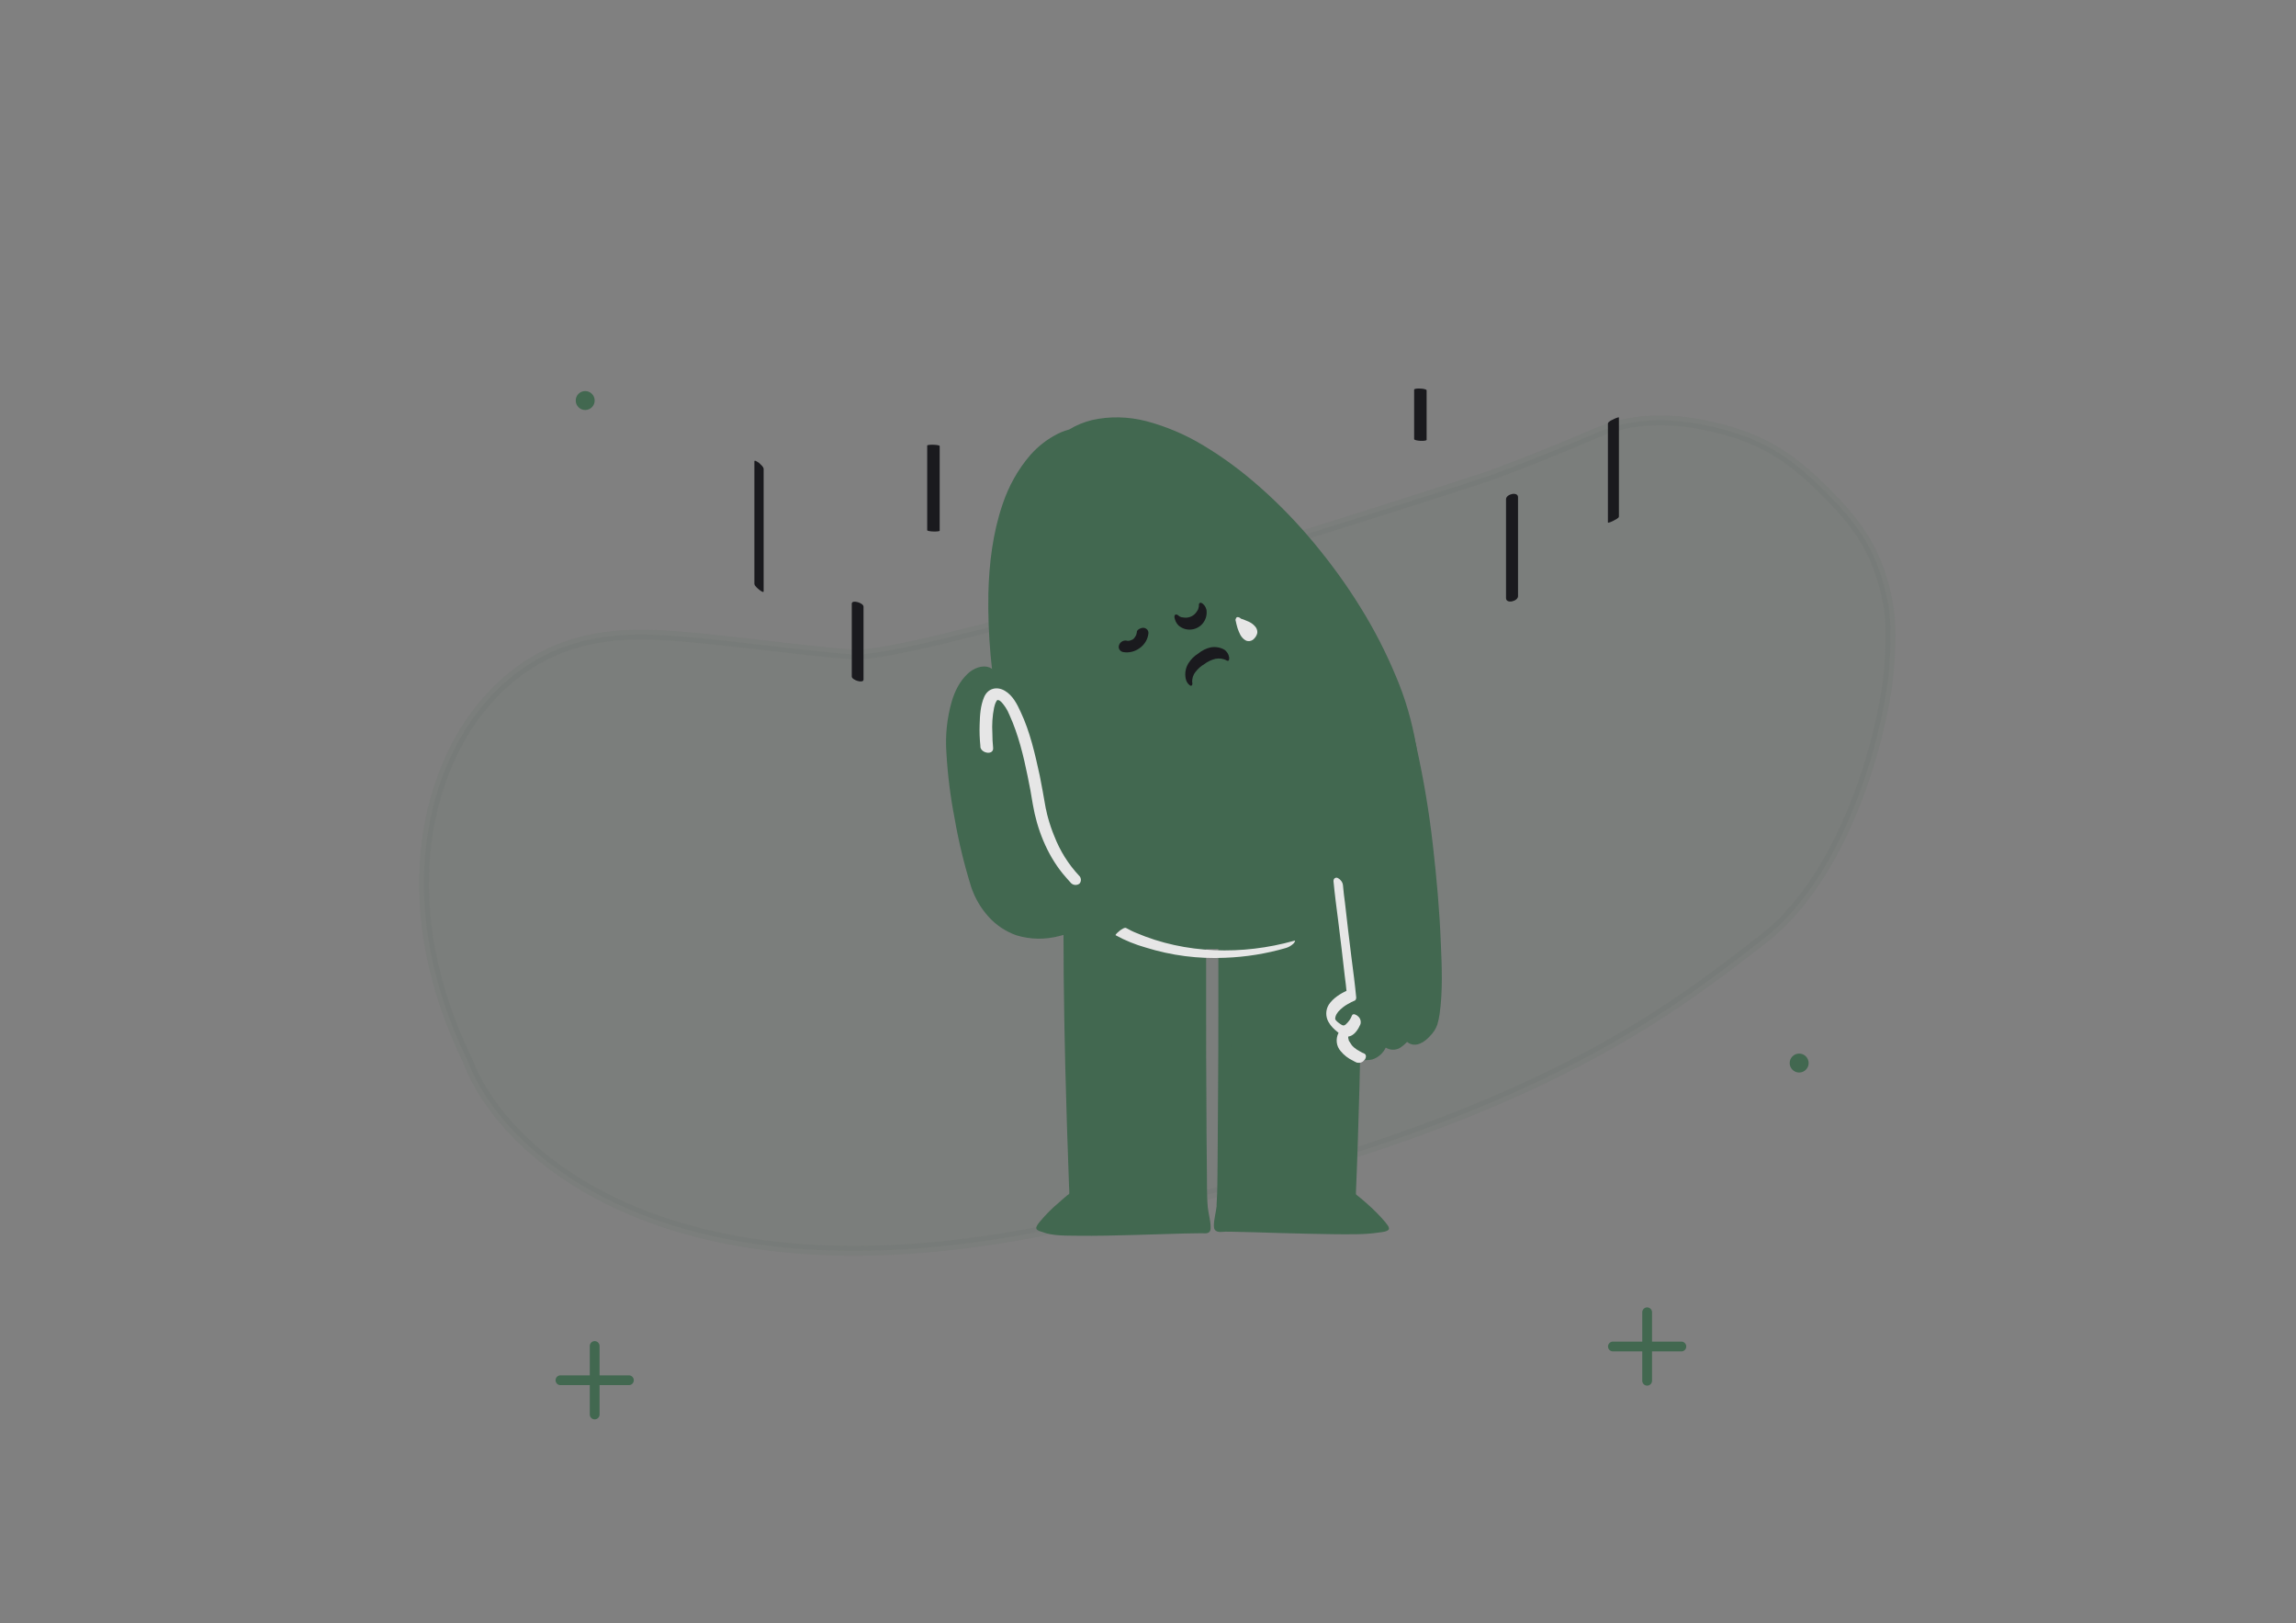 <svg width="331" height="234" viewBox="0 0 331 234" fill="none" xmlns="http://www.w3.org/2000/svg">
<rect x="0" y="0" width="331" height="234" fill="#808080" stroke="none"/>
<g opacity="0.8" clip-path="url(#clip0_18613_6847)">
<path opacity="0.08" d="M272.169 86.904C273.008 91.181 272.169 98.053 272.169 98.053C271.101 106.683 266.002 126.234 254.144 135.396C239.322 146.849 217.23 164.606 149.373 177.626C95.088 188.042 72.151 165.558 67.469 153.014C56.593 130.73 61.449 112.126 68.98 102.485C75.925 93.594 84.445 91.561 91.872 91.475C99.299 91.389 112.178 93.478 122.795 94.336C131.288 95.022 187.578 77.469 214.661 68.607C214.661 68.607 221.439 66.161 230.149 62.403C235.147 60.247 240.576 60.19 245.922 61.317C253.432 62.9 257.661 65.417 263.027 70.751C268.208 75.903 270.782 79.835 272.169 86.904Z" fill="#326144" stroke="#326144" stroke-width="1.41" stroke-linecap="round" stroke-linejoin="round"/>
<path d="M176.292 173.808C176.112 175.716 175.284 177.66 176.724 177.408C178.164 177.156 199.332 178.308 199.332 177.228C199.332 176.148 194.58 172.224 194.58 172.224C194.58 172.224 195.624 147.456 195.372 127.332L176.544 130.68C176.58 130.716 176.58 170.424 176.292 173.808Z" fill="#326144"/>
<path d="M175.392 173.88C175.284 174.816 174.996 175.788 174.996 176.724C174.996 177.66 175.788 177.624 176.508 177.552C176.652 177.552 176.832 177.516 176.976 177.516C176.616 177.552 176.724 177.552 176.796 177.552H176.652C176.868 177.552 176.544 177.552 176.616 177.552H176.796C177.12 177.552 177.408 177.552 177.732 177.552C179.82 177.588 182.052 177.66 184.284 177.732C187.02 177.804 189.792 177.876 192.528 177.912C194.616 177.912 196.74 177.984 198.792 177.66C199.08 177.624 200.124 177.552 200.232 177.156C200.304 176.832 199.836 176.364 199.692 176.148C199.296 175.68 198.864 175.212 198.432 174.78C197.568 173.916 196.668 173.124 195.732 172.368C195.624 172.296 195.552 172.224 195.48 172.152C195.444 172.08 195.516 172.224 195.48 172.152C195.48 172.044 195.48 171.9 195.48 171.792C195.696 166.752 195.84 161.712 195.984 156.672C196.2 147.96 196.344 139.284 196.308 130.572C196.308 129.492 196.308 128.412 196.272 127.332C196.272 127.152 195.192 127.296 195.12 127.296L188.748 128.412L178.632 130.212L176.292 130.608C176.22 130.608 175.644 130.68 175.644 130.824C175.644 132.156 175.644 133.452 175.644 134.784C175.644 138.024 175.644 141.228 175.644 144.468C175.644 148.428 175.644 152.424 175.608 156.384C175.572 160.02 175.572 163.62 175.536 167.256C175.5 169.38 175.536 171.504 175.392 173.592V173.88C175.392 174.024 177.156 174.024 177.192 173.7C177.372 171.864 177.3 169.992 177.336 168.156C177.372 164.664 177.408 161.172 177.408 157.68C177.444 153.684 177.444 149.688 177.444 145.692C177.444 142.308 177.444 138.924 177.444 135.54V132.264C177.48 131.76 177.48 131.22 177.444 130.716C177.444 130.68 177.444 130.68 177.444 130.644L176.796 130.86L183.168 129.744L193.284 127.944L195.588 127.548L194.436 127.512C194.544 136.152 194.436 144.792 194.22 153.432C194.076 159.228 193.896 165.024 193.68 170.82C193.644 171.288 193.608 171.792 193.608 172.26C193.644 172.584 194.112 172.836 194.328 173.016C195.336 173.844 196.272 174.744 197.208 175.68C197.604 176.04 197.928 176.472 198.216 176.94C198.288 177.048 198.36 177.192 198.36 177.336C198.36 177.444 198.324 177.336 198.324 177.408C198.324 177.444 198.396 177.336 198.324 177.408C198.252 177.48 198.468 177.372 198.324 177.408C198.18 177.444 198.504 177.372 198.324 177.408C198.144 177.444 198.54 177.372 198.324 177.408C198.108 177.444 198.432 177.408 198.324 177.408L198.108 177.444H197.964C197.784 177.48 198.18 177.444 198 177.444L197.712 177.48C197.532 177.48 197.352 177.516 197.172 177.516C197.1 177.516 196.74 177.516 196.956 177.516H196.56C196.02 177.516 195.516 177.552 194.976 177.552C192.42 177.552 189.864 177.516 187.308 177.444C184.896 177.372 182.484 177.3 180.036 177.264C179.244 177.264 178.488 177.228 177.696 177.228C177.444 177.228 177.156 177.228 176.904 177.264L176.58 177.3C176.508 177.3 176.4 177.3 176.328 177.336L176.976 177.3C176.94 177.3 176.904 177.264 176.868 177.264C176.688 177.048 176.58 176.796 176.616 176.508C176.616 175.572 176.904 174.672 177.012 173.736C177.192 173.592 175.428 173.556 175.392 173.88Z" fill="#326144"/>
<path d="M173.304 173.88C173.484 175.788 174.312 177.732 172.872 177.48C171.432 177.228 150.264 178.416 150.264 177.3C150.264 176.184 155.016 172.296 155.016 172.296C155.016 172.296 153.972 147.528 154.224 127.44L173.052 130.788C172.98 130.788 172.98 170.496 173.304 173.88Z" fill="#326144"/>
<path d="M172.44 173.592C172.512 174.492 172.8 175.428 172.836 176.364C172.836 176.616 172.836 176.976 172.62 177.12C172.44 177.192 172.26 177.228 172.08 177.192C171.576 177.156 171.036 177.156 170.532 177.192C168.336 177.228 166.176 177.3 163.98 177.372C161.316 177.444 158.652 177.516 155.988 177.552C154.872 177.552 153.756 177.552 152.64 177.516C152.208 177.516 151.776 177.48 151.344 177.444C151.164 177.444 151.02 177.408 150.84 177.408L150.588 177.372C150.66 177.372 150.516 177.372 150.444 177.336L150.264 177.3C150.084 177.264 150.408 177.336 150.264 177.3C150.336 177.336 150.372 177.336 150.552 177.372C150.732 177.408 150.984 177.552 151.092 177.624C151.2 177.696 151.092 177.66 151.128 177.588C151.164 177.408 151.236 177.264 151.308 177.12C151.92 176.076 152.928 175.248 153.792 174.42C154.224 174.024 154.692 173.592 155.16 173.196C155.34 173.052 155.736 172.836 155.844 172.62C155.88 172.368 155.88 172.152 155.808 171.9C155.592 166.752 155.448 161.568 155.304 156.42C155.088 147.924 154.944 139.464 155.016 130.968C155.016 129.888 155.016 128.808 155.052 127.728H154.764L161.136 128.88L171.252 130.68L173.592 131.076L172.152 130.5V134.46C172.152 137.7 172.152 140.904 172.188 144.144C172.188 148.104 172.188 152.1 172.224 156.06C172.224 159.696 172.26 163.296 172.296 166.932C172.332 169.056 172.296 171.18 172.44 173.268C172.404 173.376 172.404 173.484 172.44 173.592C172.44 173.808 173.088 173.952 173.232 174.024C173.304 174.024 174.132 174.276 174.132 174.168C173.952 172.332 174.024 170.46 173.988 168.624C173.952 165.132 173.916 161.64 173.916 158.148C173.88 154.152 173.88 150.156 173.88 146.196C173.88 142.812 173.88 139.428 173.88 136.044C173.88 134.964 173.88 133.848 173.88 132.768V131.724C173.916 131.544 173.916 131.364 173.88 131.184C173.88 131.148 173.88 131.148 173.88 131.112C173.88 130.824 172.692 130.572 172.44 130.536L166.068 129.42L155.952 127.62L153.648 127.224C153.684 127.224 153.36 127.188 153.36 127.224C153.252 136.08 153.36 144.936 153.576 153.792C153.72 159.516 153.9 165.204 154.116 170.928L154.152 171.684C154.152 171.792 154.152 171.936 154.152 172.044C154.116 172.152 153.972 172.224 153.864 172.296C153.468 172.62 153.108 172.944 152.748 173.268C151.704 174.132 150.768 175.068 149.904 176.112C149.724 176.328 149.328 176.796 149.4 177.084C149.472 177.372 149.94 177.48 150.156 177.552C151.812 178.2 153.684 178.092 155.412 178.128C158.076 178.164 160.74 178.092 163.404 178.02C165.852 177.948 168.336 177.876 170.784 177.804C171.54 177.804 172.26 177.768 173.016 177.768H173.34C173.448 177.768 173.592 177.768 173.412 177.768C174.132 177.84 174.564 177.696 174.528 176.904C174.528 175.968 174.24 175.068 174.132 174.132C174.096 173.916 173.484 173.772 173.34 173.7C173.268 173.7 172.44 173.484 172.44 173.592Z" fill="#326144"/>
<path d="M154.8 62.316C154.8 62.316 140.4 64.764 143.928 96.444C147.456 128.124 166.536 147.312 194.94 129.312C223.344 111.312 175.248 50.04 154.8 62.316Z" fill="#326144"/>
<path d="M154.584 61.812C153.864 61.956 153.144 62.208 152.496 62.532C150.984 63.288 149.652 64.332 148.536 65.592C146.736 67.68 145.404 70.092 144.54 72.684C143.136 76.788 142.596 81.18 142.488 85.536C142.38 91.476 142.92 97.416 144.072 103.248C145.008 108.252 146.52 113.148 148.608 117.792C150.444 121.752 152.82 125.568 155.88 128.7C161.568 134.82 169.884 137.736 178.128 136.548C183.096 135.9 187.884 134.064 192.276 131.688C195.588 129.888 198.756 127.836 200.988 124.74C202.68 122.364 203.796 119.628 204.264 116.748C204.732 113.688 204.696 110.556 204.156 107.496C203.58 104.076 202.608 100.692 201.24 97.488C199.8 94.032 198.108 90.72 196.128 87.552C194.112 84.276 191.844 81.18 189.396 78.228C187.02 75.384 184.464 72.72 181.692 70.272C179.136 68.004 176.4 65.952 173.448 64.188C170.892 62.64 168.084 61.452 165.204 60.696C162.648 60.048 159.984 59.976 157.428 60.552C156.276 60.84 155.196 61.272 154.188 61.884C153.972 61.956 153.9 62.208 153.972 62.388C154.008 62.46 154.08 62.532 154.152 62.604C154.548 62.82 155.016 62.856 155.412 62.676C155.916 62.388 156.42 62.136 156.96 61.92C157.14 61.848 156.888 61.956 156.996 61.92L157.212 61.848L157.608 61.704C157.896 61.632 158.148 61.56 158.436 61.488C158.508 61.488 158.904 61.38 158.652 61.452L159.12 61.38C159.408 61.344 159.696 61.308 159.984 61.272C160.128 61.272 160.272 61.236 160.38 61.236H160.596C160.308 61.236 160.596 61.236 160.668 61.236C160.956 61.236 161.244 61.236 161.568 61.236C161.892 61.236 162.18 61.272 162.504 61.308L162.72 61.344H162.756L163.224 61.416C163.872 61.524 164.484 61.668 165.132 61.812L165.6 61.92L165.528 61.884L165.636 61.92L165.924 61.992C166.248 62.1 166.572 62.208 166.896 62.316C167.58 62.568 168.228 62.82 168.876 63.108C169.2 63.252 169.524 63.396 169.848 63.576L170.1 63.684L170.208 63.756C170.388 63.864 170.568 63.936 170.748 64.044C171.432 64.404 172.08 64.764 172.728 65.16C174.096 65.988 175.464 66.924 176.724 67.896C179.496 70.02 182.088 72.324 184.5 74.88C187.056 77.58 189.432 80.424 191.592 83.448C193.752 86.436 195.66 89.604 197.352 92.88C198.972 96.012 200.304 99.288 201.312 102.672C202.248 105.732 202.752 108.9 202.824 112.104C202.896 114.984 202.428 117.828 201.384 120.528C200.304 123.192 198.612 125.532 196.38 127.368C194.724 128.7 192.96 129.816 191.088 130.788C188.856 132.048 186.516 133.092 184.068 133.92C181.98 134.64 179.784 135.18 177.588 135.468C175.608 135.72 173.628 135.756 171.648 135.504C171.468 135.468 171.576 135.504 171.612 135.504L171.432 135.468L171.108 135.432C170.856 135.396 170.604 135.36 170.316 135.288C169.848 135.216 169.38 135.108 168.912 135C168.048 134.784 167.184 134.532 166.32 134.208C164.592 133.524 162.936 132.66 161.424 131.616C158.148 129.348 155.412 126.252 153.252 122.904C150.804 118.944 148.896 114.696 147.6 110.232C146.052 104.976 145.044 99.54 144.612 94.068C144.144 88.812 144.108 83.484 144.972 78.264C145.512 74.988 146.448 71.748 148.14 68.868C149.148 67.068 150.48 65.484 152.136 64.26L152.388 64.08L152.496 64.008C152.352 64.08 152.604 63.936 152.496 64.008C152.64 63.936 152.784 63.828 152.928 63.72C153.18 63.576 153.468 63.396 153.756 63.288L154.116 63.108C154.224 63.072 154.548 62.928 154.26 63.036C154.44 62.964 154.62 62.892 154.8 62.856C154.908 62.82 155.016 62.784 155.124 62.784C155.34 62.712 154.98 62.82 155.016 62.784C155.304 62.748 155.808 62.568 155.664 62.172C155.52 61.776 154.872 61.776 154.584 61.812Z" fill="#326144"/>
<path d="M192.565 126.216L194.905 143.964L193.141 145.26C191.377 146.556 193.609 148.464 193.609 148.464C193.609 148.464 192.781 151.164 195.985 151.884C199.189 152.604 199.405 149.184 199.405 149.184C200.701 152.388 202.825 148.824 202.825 148.824C202.825 148.824 203.689 151.488 206.137 147.96C208.585 144.432 205.453 105.228 199.657 97.164" fill="#326144"/>
<path d="M191.7 126.252L192.492 132.228L193.752 141.768L194.04 144L194.364 143.244L193.932 143.568C193.176 144.108 192.168 144.648 191.772 145.512C191.16 146.808 192.132 148.248 193.104 149.076L192.816 148.068C192.384 149.544 192.924 151.092 194.148 151.992C195.228 152.748 196.596 153 197.856 152.712C198.72 152.424 199.44 151.776 199.8 150.948C200.052 150.444 200.196 149.94 200.232 149.364L198.576 149.4C198.9 150.12 199.332 150.876 200.088 151.164C200.7 151.416 201.384 151.344 201.924 150.984C202.608 150.516 203.184 149.904 203.58 149.184L201.996 149.04C202.176 149.616 202.608 150.084 203.112 150.372C204.228 150.984 205.38 150.192 206.136 149.364C206.604 148.896 207 148.32 207.216 147.672C207.36 147.168 207.468 146.664 207.54 146.16C208.008 142.848 207.864 139.392 207.72 136.08C207.54 131.328 207.108 126.54 206.568 121.824C206.028 117.036 205.236 112.32 204.192 107.604C203.76 105.624 203.256 103.644 202.608 101.736C202.14 100.224 201.528 98.784 200.736 97.416C200.592 97.164 200.448 96.912 200.268 96.696C199.62 95.796 198.252 96.624 198.9 97.56C199.08 97.776 199.224 98.028 199.368 98.28C199.44 98.424 199.26 98.1 199.368 98.316C199.404 98.388 199.44 98.424 199.476 98.496C199.548 98.64 199.62 98.784 199.692 98.928C200.016 99.612 200.304 100.26 200.556 100.98C200.844 101.772 201.096 102.6 201.348 103.392C201.492 103.896 201.528 104.076 201.708 104.616C201.852 105.12 201.96 105.588 202.068 106.092C203.112 110.484 203.904 114.948 204.48 119.412C205.092 124.092 205.56 128.772 205.848 133.488C205.956 135.504 206.028 137.484 206.064 139.392C206.064 140.976 206.064 142.56 205.956 144.144C205.92 144.72 205.848 145.332 205.776 145.908C205.74 146.16 205.704 146.376 205.632 146.628L205.596 146.772C205.56 146.952 205.632 146.628 205.596 146.736C205.56 146.844 205.56 146.916 205.524 147.024C205.488 147.132 205.38 147.312 205.344 147.42C205.308 147.528 205.452 147.276 205.38 147.312C205.308 147.348 205.2 147.6 205.092 147.672C204.876 147.996 204.624 148.284 204.336 148.536C204.228 148.608 204.12 148.68 204.012 148.752C203.976 148.788 203.904 148.824 203.868 148.824C203.904 148.824 204.012 148.788 203.868 148.824L203.724 148.86C203.544 148.896 203.76 148.86 203.76 148.86C203.76 148.86 203.688 148.86 203.652 148.86C203.724 148.788 203.796 148.896 203.652 148.86C203.508 148.824 203.832 148.932 203.652 148.86C203.544 148.824 203.832 149.004 203.652 148.86C203.472 148.716 203.76 149.04 203.652 148.86C203.616 148.824 203.58 148.752 203.544 148.716C203.436 148.572 203.616 148.932 203.544 148.752C203.544 148.716 203.508 148.68 203.508 148.644L203.472 148.536C203.292 148.068 202.788 147.852 202.32 147.996C202.14 148.068 201.96 148.212 201.852 148.356C202.068 147.996 201.924 148.248 201.852 148.32C201.78 148.392 201.708 148.5 201.636 148.608C201.564 148.716 201.42 148.896 201.276 149.004L201.132 149.148L201.024 149.256C201.096 149.184 201.096 149.184 201.024 149.256C200.88 149.364 200.736 149.472 200.592 149.544C200.772 149.472 200.484 149.58 200.448 149.58C200.7 149.544 200.232 149.688 200.484 149.58C200.376 149.544 200.412 149.58 200.484 149.58L200.412 149.544C200.34 149.508 200.34 149.508 200.412 149.544C200.376 149.508 200.34 149.472 200.268 149.436C200.34 149.544 200.124 149.256 200.124 149.22C200.052 149.076 199.98 148.968 199.944 148.824C199.656 148.14 198.36 147.924 198.288 148.86C198.288 148.932 198.288 149.04 198.252 149.112C198.216 149.184 198.216 149.292 198.216 149.364C198.18 149.544 198.252 149.256 198.216 149.4C198.18 149.472 198.18 149.544 198.144 149.58C198.108 149.688 198.036 149.832 198 149.94L197.928 150.12C197.928 150.156 197.892 150.192 197.892 150.192C197.82 150.3 197.964 150.084 197.892 150.192C197.82 150.3 197.712 150.444 197.604 150.552C197.568 150.588 197.46 150.696 197.568 150.624C197.496 150.696 197.424 150.732 197.316 150.804C197.064 150.948 196.776 151.02 196.488 151.02C196.02 151.02 195.552 150.912 195.156 150.732C194.976 150.66 194.832 150.588 194.724 150.48C194.652 150.444 194.58 150.372 194.508 150.3C194.616 150.408 194.472 150.228 194.436 150.192C194.328 150.012 194.22 149.796 194.184 149.58C194.184 149.508 194.148 149.436 194.148 149.364C194.148 149.292 194.148 149.292 194.148 149.292C194.148 149.148 194.148 149.4 194.148 149.292C194.148 149.184 194.148 149.076 194.184 148.932C194.22 148.788 194.22 148.752 194.22 148.68C194.256 148.5 194.184 148.86 194.184 148.752C194.292 148.392 194.184 147.996 193.896 147.744C193.824 147.672 193.752 147.6 193.68 147.528C193.86 147.708 193.644 147.456 193.572 147.384C193.5 147.312 193.392 147.168 193.32 147.06C193.104 146.736 192.96 146.376 193.284 146.016C193.788 145.548 194.364 145.152 194.94 144.792L195.228 144.576C195.48 144.396 195.588 144.108 195.552 143.82L194.76 137.844L193.536 128.304L193.248 126.108C193.248 125.172 191.556 125.1 191.7 126.252Z" fill="#326144"/>
<path d="M160.848 134.82C162.216 135.576 163.656 136.152 165.168 136.584C168.876 137.736 172.728 138.24 176.616 138.06C179.568 137.952 182.52 137.484 185.364 136.656C185.76 136.548 186.12 136.332 186.444 136.044C186.516 135.972 186.912 135.504 186.552 135.612C179.136 137.7 170.892 137.52 163.764 134.46C163.296 134.28 162.828 134.028 162.36 133.776C162.144 133.632 161.676 133.992 161.496 134.1C161.424 134.172 160.704 134.712 160.848 134.82Z" fill="white"/>
<path d="M192.24 127.008C192.42 128.916 192.672 130.824 192.924 132.768C193.248 135.396 193.572 138.024 193.86 140.652C193.968 141.48 194.076 142.308 194.148 143.172L194.328 142.74C193.284 143.172 192.168 143.892 191.556 144.828C191.088 145.584 191.088 146.556 191.52 147.312C191.844 147.888 192.312 148.356 192.816 148.752C193.284 149.112 193.86 149.508 194.472 149.4C195.264 149.256 195.84 148.32 196.128 147.636C196.236 147.24 196.128 146.808 195.804 146.52C195.624 146.34 195.084 145.98 194.904 146.376C194.724 146.88 194.4 147.312 194.004 147.672C193.68 147.924 193.536 147.816 193.212 147.6C193.068 147.492 192.888 147.384 192.744 147.24C192.708 147.204 192.564 147.024 192.636 147.132C192.6 147.096 192.6 147.06 192.564 147.024C192.492 146.88 192.672 147.204 192.528 146.988C192.492 146.952 192.492 146.88 192.492 146.844C192.492 146.808 192.492 146.664 192.492 146.772C192.492 146.7 192.528 146.628 192.528 146.556C192.6 146.304 192.744 146.052 192.924 145.836C193.32 145.404 193.788 145.008 194.328 144.72C194.652 144.54 194.976 144.36 195.336 144.216C195.48 144.144 195.516 143.892 195.516 143.784C195.336 141.876 195.084 139.968 194.832 138.024C194.508 135.396 194.184 132.768 193.896 130.14C193.788 129.312 193.68 128.484 193.608 127.62C193.572 127.188 193.284 126.792 192.888 126.576C192.708 126.468 192.42 126.504 192.312 126.72C192.276 126.756 192.24 126.864 192.24 127.008Z" fill="white"/>
<path d="M196.56 151.812L196.488 151.776L196.38 151.74C196.128 151.596 195.876 151.452 195.624 151.308C195.48 151.2 195.336 151.092 195.192 150.984L195.012 150.804C194.976 150.768 194.94 150.732 194.904 150.696L194.868 150.66C194.796 150.588 194.868 150.66 194.904 150.696C194.868 150.624 194.796 150.552 194.76 150.48C194.724 150.408 194.652 150.336 194.616 150.264C194.58 150.192 194.544 150.12 194.472 150.048C194.4 149.976 194.436 149.868 194.472 150.048C194.472 150.012 194.436 149.94 194.436 149.904C194.4 149.796 194.4 149.724 194.364 149.616V149.58C194.364 149.472 194.4 149.508 194.364 149.616C194.364 149.58 194.364 149.508 194.364 149.472C194.364 149.436 194.364 149.364 194.4 149.328C194.364 149.472 194.436 149.148 194.4 149.328C194.436 149.22 194.472 149.076 194.544 148.968C194.688 148.716 194.58 148.392 194.292 148.248C194.22 148.212 194.148 148.176 194.04 148.212C193.572 148.212 193.14 148.464 192.96 148.896C192.528 149.76 192.636 150.804 193.284 151.524C193.752 152.1 194.364 152.568 195.048 152.892C195.228 153 195.444 153.108 195.624 153.18C195.84 153.216 196.056 153.216 196.236 153.144C196.452 153.072 196.632 152.892 196.776 152.712C196.992 152.352 196.992 151.956 196.56 151.812Z" fill="white"/>
<path d="M152.567 124.164C152.567 124.164 144.611 97.56 142.415 96.984C140.219 96.408 136.547 100.224 137.411 110.052C137.951 116.064 139.139 122.004 140.903 127.764C140.903 127.764 143.855 137.484 154.259 133.56C154.259 133.56 156.311 130.572 152.567 124.164Z" fill="#326144"/>
<path d="M153.396 124.092C152.964 122.688 152.532 121.248 152.1 119.844C151.128 116.712 150.12 113.616 149.076 110.556C147.996 107.388 146.916 104.184 145.62 101.088C145.188 100.008 144.72 98.964 144.18 97.956C143.82 97.308 143.388 96.516 142.668 96.228C141.624 95.796 140.364 96.336 139.572 97.056C138.384 98.136 137.628 99.648 137.196 101.16C136.512 103.572 136.26 106.056 136.44 108.54C136.62 111.708 137.016 114.876 137.628 118.008C138.204 121.32 138.996 124.596 140.004 127.836C140.544 129.456 141.408 130.932 142.56 132.192C143.64 133.38 145.008 134.28 146.52 134.82C148.536 135.432 150.66 135.468 152.712 134.928C153.324 134.784 153.936 134.604 154.512 134.352C154.692 134.28 154.872 134.172 154.98 133.992C155.16 133.668 155.34 133.308 155.412 132.948C155.844 131.256 155.592 129.456 155.088 127.836C154.62 126.468 154.044 125.136 153.288 123.876C153.072 123.444 152.568 123.228 152.136 123.372C151.74 123.516 151.56 123.948 151.704 124.344C151.704 124.38 151.74 124.416 151.74 124.452C152.928 126.468 153.972 128.88 153.9 131.148C153.9 131.472 153.864 131.796 153.792 132.12C153.828 131.904 153.756 132.264 153.756 132.336C153.756 132.408 153.684 132.552 153.648 132.66C153.576 132.804 153.504 132.948 153.468 133.092C153.432 133.02 153.612 132.876 153.468 133.056L153.792 132.804C152.064 133.452 150.192 133.848 148.428 133.632C148.068 133.596 147.672 133.524 147.312 133.416L147.168 133.38L146.916 133.308C146.736 133.236 146.592 133.2 146.412 133.128L145.98 132.912L145.764 132.804L145.656 132.732C145.548 132.66 145.8 132.804 145.656 132.732C145.368 132.552 145.116 132.408 144.864 132.192C144.612 132.012 144.36 131.796 144.144 131.58C144.288 131.724 144.036 131.472 143.964 131.4C143.892 131.328 143.748 131.184 143.676 131.076C143.496 130.86 143.316 130.644 143.136 130.428L142.92 130.14V129.96L142.848 129.852L142.812 129.78L142.74 129.636C142.668 129.528 142.632 129.42 142.56 129.312C142.452 129.132 142.344 128.952 142.272 128.772C142.128 128.484 141.984 128.196 141.876 127.908C141.84 127.836 141.804 127.728 141.768 127.62C141.804 127.656 141.84 127.836 141.804 127.692C141.768 127.584 141.732 127.476 141.696 127.332C141.372 126.252 141.048 125.136 140.76 124.02C139.536 119.376 138.708 114.624 138.276 109.836C138.06 107.568 138.132 105.3 138.564 103.068C138.744 102.24 138.96 101.448 139.284 100.692C139.5 100.116 139.788 99.576 140.148 99.108C140.328 98.892 140.508 98.676 140.688 98.46C140.544 98.604 140.796 98.388 140.832 98.316C140.868 98.244 141.012 98.172 141.12 98.1L141.372 97.92C141.336 97.956 141.516 97.848 141.372 97.92L141.516 97.848C141.588 97.812 141.696 97.776 141.768 97.74C141.984 97.668 141.66 97.74 141.876 97.704C141.948 97.704 142.056 97.704 142.128 97.668C142.272 97.632 142.02 97.668 142.056 97.668C142.092 97.668 142.164 97.668 142.2 97.668C142.308 97.704 142.38 97.704 142.2 97.668C142.38 97.74 142.02 97.56 142.092 97.596C142.128 97.632 142.164 97.632 142.2 97.668C142.128 97.596 142.02 97.488 142.164 97.632C142.308 97.776 142.308 97.812 142.38 97.92C142.344 97.848 142.524 98.136 142.38 97.92C142.416 97.992 142.452 98.064 142.524 98.136C142.632 98.28 142.704 98.46 142.812 98.64C143.028 99.036 143.208 99.432 143.424 99.864C143.892 100.944 144.36 102.024 144.756 103.104C145.836 105.912 146.736 108.504 147.672 111.312C148.572 113.976 149.436 116.64 150.264 119.34C150.732 120.852 151.2 122.364 151.668 123.912L151.74 124.128C151.848 124.596 152.28 124.92 152.748 124.884C153.144 124.848 153.468 124.488 153.432 124.092C153.432 124.164 153.396 124.128 153.396 124.092Z" fill="#326144"/>
<path d="M143.172 107.784C143.1 107.1 143.064 106.38 143.064 105.696C142.992 104.472 143.064 103.212 143.316 101.988C143.352 101.844 143.388 101.736 143.424 101.592C143.424 101.556 143.496 101.376 143.46 101.484C143.424 101.592 143.496 101.412 143.496 101.376C143.532 101.268 143.604 101.196 143.64 101.088C143.64 101.052 143.784 100.908 143.676 101.016C143.568 101.124 143.712 100.98 143.748 100.944C143.784 100.908 143.82 100.872 143.856 100.872C143.892 100.8 143.748 100.872 143.82 100.908C143.892 100.944 143.892 100.872 143.928 100.872C143.784 100.908 143.82 100.944 143.928 100.908C143.964 100.908 143.748 100.908 143.892 100.908C144.036 100.908 143.82 100.872 143.856 100.908L144 100.944C144.18 100.98 143.928 100.872 144.036 100.944C144.072 100.98 144.108 100.98 144.144 101.016C144.324 101.088 144.108 100.98 144.108 100.98C144.18 101.052 144.288 101.124 144.36 101.196C144.432 101.268 144.612 101.52 144.468 101.304C144.54 101.412 144.648 101.52 144.72 101.628C144.9 101.844 145.044 102.096 145.188 102.348L145.296 102.564C145.332 102.636 145.296 102.564 145.296 102.528C145.296 102.492 145.332 102.6 145.332 102.636C145.404 102.78 145.476 102.96 145.548 103.104C146.808 105.876 147.564 109.008 148.14 111.852C148.428 113.22 148.68 114.588 148.896 115.956C149.508 119.52 150.912 123.084 153.18 125.892C153.576 126.36 153.972 126.828 154.404 127.296C154.728 127.62 155.268 127.656 155.628 127.368C155.916 127.044 155.88 126.54 155.592 126.252C155.592 126.252 155.556 126.252 155.556 126.216C154.008 124.56 152.82 122.652 151.992 120.528C151.632 119.664 151.344 118.8 151.092 117.9C150.984 117.54 150.912 117.18 150.84 116.856C150.876 117 150.804 116.64 150.768 116.568C150.732 116.424 150.732 116.28 150.696 116.172C150.444 114.732 150.192 113.292 149.904 111.852C149.22 108.72 148.5 105.48 147.132 102.6C146.628 101.484 145.98 100.224 144.864 99.576C143.712 98.892 142.416 99.216 141.876 100.476C141.336 101.736 141.264 103.14 141.228 104.472C141.192 105.48 141.228 106.488 141.336 107.532C141.336 107.604 141.336 107.64 141.336 107.712C141.552 108.648 143.28 108.864 143.172 107.784Z" fill="white"/>
<path d="M169.884 90.144C170.892 91.044 172.44 90.936 173.34 89.928C173.772 89.424 173.988 88.812 173.952 88.164C173.952 87.732 173.736 87.3 173.376 87.012C173.268 86.94 173.124 86.832 172.98 86.904C172.836 86.976 172.836 87.156 172.836 87.264V87.408C172.836 87.372 172.836 87.516 172.836 87.408C172.836 87.444 172.8 87.588 172.764 87.696C172.728 87.804 172.728 87.804 172.728 87.84C172.728 87.876 172.728 87.84 172.692 87.876C172.656 87.948 172.62 88.056 172.548 88.128C172.188 88.74 171.468 89.1 170.748 89.028C170.676 89.028 170.568 88.992 170.496 88.992C170.496 88.992 170.352 88.956 170.424 88.992L170.28 88.956C170.208 88.92 170.1 88.884 170.028 88.848C169.992 88.848 169.884 88.74 169.992 88.812C169.956 88.776 169.92 88.74 169.848 88.704C169.74 88.596 169.596 88.56 169.452 88.596C169.308 88.668 169.308 88.848 169.308 88.956C169.38 89.388 169.56 89.82 169.884 90.144Z" fill="#000005"/>
<path d="M163.836 91.404V91.44L163.872 91.224C163.836 91.404 163.8 91.584 163.728 91.728L163.8 91.512C163.728 91.692 163.62 91.836 163.512 91.98L163.656 91.8C163.548 91.944 163.44 92.088 163.296 92.196L163.476 92.052C163.332 92.16 163.224 92.232 163.044 92.304L163.26 92.196C163.08 92.268 162.936 92.34 162.756 92.376L162.972 92.34C162.792 92.376 162.612 92.376 162.432 92.376H162.648C162.576 92.376 162.468 92.376 162.396 92.34C161.928 92.268 161.46 92.556 161.316 93.024C161.244 93.24 161.28 93.456 161.388 93.636C161.496 93.816 161.712 93.96 161.928 93.996C162.756 94.14 163.62 93.924 164.304 93.42C164.664 93.168 164.952 92.844 165.168 92.484C165.384 92.124 165.528 91.692 165.564 91.26C165.564 91.044 165.492 90.828 165.312 90.684C165.132 90.54 164.916 90.468 164.7 90.504C164.448 90.54 164.232 90.648 164.052 90.792L163.908 90.972C163.908 91.116 163.872 91.26 163.836 91.404Z" fill="#000005"/>
<path d="M171.864 98.28C171.864 97.776 172.008 97.272 172.332 96.876C172.692 96.408 173.124 96.012 173.628 95.724C174.096 95.364 174.636 95.112 175.212 94.968C175.788 94.86 176.364 94.932 176.868 95.22C177.228 95.4 177.228 94.932 177.192 94.716C177.12 94.284 176.868 93.924 176.544 93.672C175.932 93.312 175.248 93.204 174.564 93.312C173.88 93.456 173.268 93.78 172.728 94.212C172.152 94.572 171.684 95.04 171.324 95.616C170.928 96.264 170.784 97.02 170.928 97.776C171 98.208 171.216 98.568 171.576 98.82C171.936 98.964 171.936 98.496 171.864 98.28Z" fill="#000005"/>
<path d="M178.56 89.496C178.56 89.496 179.244 93.132 180.54 91.656C181.836 90.18 178.56 89.496 178.56 89.496Z" fill="white"/>
<path d="M178.128 89.424C178.2 89.82 178.308 90.18 178.416 90.576C178.524 90.9 178.668 91.224 178.812 91.512C178.992 91.836 179.244 92.124 179.568 92.304C179.892 92.484 180.288 92.448 180.612 92.232C180.936 91.98 181.188 91.62 181.26 91.224C181.296 90.864 181.152 90.504 180.9 90.252C180.648 89.964 180.324 89.748 180 89.604C179.532 89.388 179.064 89.208 178.596 89.1L178.452 89.064C178.308 89.028 178.128 89.136 178.128 89.316C178.092 89.352 178.128 89.388 178.128 89.424C178.236 89.676 178.452 89.856 178.704 89.892L178.632 89.856H178.704L178.92 89.928C179.172 90 179.388 90.072 179.64 90.18L179.748 90.216L179.964 90.324L180.144 90.432L180.216 90.504C180.036 90.396 180.18 90.468 180.216 90.504C180.252 90.54 180.324 90.576 180.36 90.648C180.216 90.504 180.288 90.576 180.324 90.648C180.36 90.684 180.36 90.684 180.396 90.72C180.468 90.792 180.324 90.576 180.396 90.684C180.396 90.72 180.432 90.72 180.432 90.756C180.468 90.828 180.396 90.648 180.396 90.684C180.396 90.72 180.396 90.72 180.396 90.72C180.396 90.792 180.396 90.828 180.396 90.9C180.396 90.9 180.432 90.792 180.396 90.864V90.9C180.396 90.936 180.36 90.972 180.36 91.008C180.324 91.044 180.324 91.08 180.324 91.116C180.324 91.08 180.36 91.044 180.324 91.08L180.288 91.116C180.216 91.188 180.18 91.26 180.108 91.332C180.072 91.368 180.072 91.368 180.036 91.404L180 91.44C179.964 91.476 180.072 91.404 180 91.404C179.928 91.44 179.892 91.476 179.82 91.512C179.748 91.548 179.928 91.476 179.82 91.512H179.748C179.676 91.512 179.892 91.512 179.784 91.512H179.748C179.712 91.512 179.856 91.548 179.82 91.512L179.748 91.476C179.892 91.512 179.856 91.512 179.784 91.476L179.748 91.44C179.676 91.404 179.892 91.548 179.82 91.476L179.748 91.404C179.676 91.332 179.856 91.512 179.784 91.44L179.712 91.368L179.676 91.296L179.64 91.26C179.604 91.188 179.712 91.404 179.676 91.296C179.604 91.188 179.532 91.044 179.46 90.936C179.424 90.864 179.424 90.828 179.388 90.756C179.388 90.792 179.46 90.9 179.388 90.756C179.388 90.72 179.352 90.684 179.352 90.648C179.208 90.252 179.1 89.856 179.028 89.424C178.956 89.172 178.74 88.992 178.488 88.956C178.344 88.92 178.164 89.028 178.164 89.208C178.092 89.316 178.092 89.388 178.128 89.424Z" fill="white"/>
<path d="M203.868 56.16V63.288C203.868 63.576 205.668 63.648 205.668 63.396V56.268C205.668 55.98 203.868 55.908 203.868 56.16Z" fill="#000005"/>
<path d="M133.668 64.224V76.428C133.668 76.644 135.468 76.68 135.468 76.5V64.296C135.468 64.08 133.668 64.044 133.668 64.224Z" fill="#000005"/>
<path d="M122.796 87.012V97.524C122.796 98.028 124.488 98.568 124.488 97.956V87.444C124.488 86.904 122.796 86.4 122.796 87.012Z" fill="#000005"/>
<path d="M108.756 66.492V84.132C108.756 84.456 109.224 84.816 109.44 84.996C109.512 85.068 110.088 85.5 110.088 85.248V67.608C110.088 67.284 109.62 66.924 109.404 66.708C109.332 66.672 108.756 66.24 108.756 66.492Z" fill="#000005"/>
<path d="M231.804 61.056V75.312C231.804 75.456 232.632 75.06 232.668 75.024C232.848 74.916 233.388 74.7 233.388 74.448V60.192C233.388 60.048 232.56 60.444 232.524 60.48C232.344 60.552 231.804 60.804 231.804 61.056Z" fill="#000005"/>
<path d="M217.116 71.964V86.22C217.116 87.084 218.844 86.688 218.844 85.932V71.676C218.844 70.812 217.116 71.208 217.116 71.964Z" fill="#000005"/>
<path d="M237.458 189.162V199.029M232.524 194.095H242.392" stroke="#326144" stroke-width="1.41" stroke-linecap="round" stroke-linejoin="round"/>
<path d="M85.731 194.024V203.891M80.797 198.958H90.664" stroke="#326144" stroke-width="1.41" stroke-linecap="round" stroke-linejoin="round"/>
<circle cx="84.365" cy="57.736" r="1.365" fill="#326144"/>
<circle cx="259.374" cy="153.237" r="1.365" fill="#326144"/>
</g>
<defs>
<clipPath id="clip0_18613_6847">
<rect width="331" height="233" fill="white" transform="translate(0 0.5)"/>
</clipPath>
</defs>
</svg>
